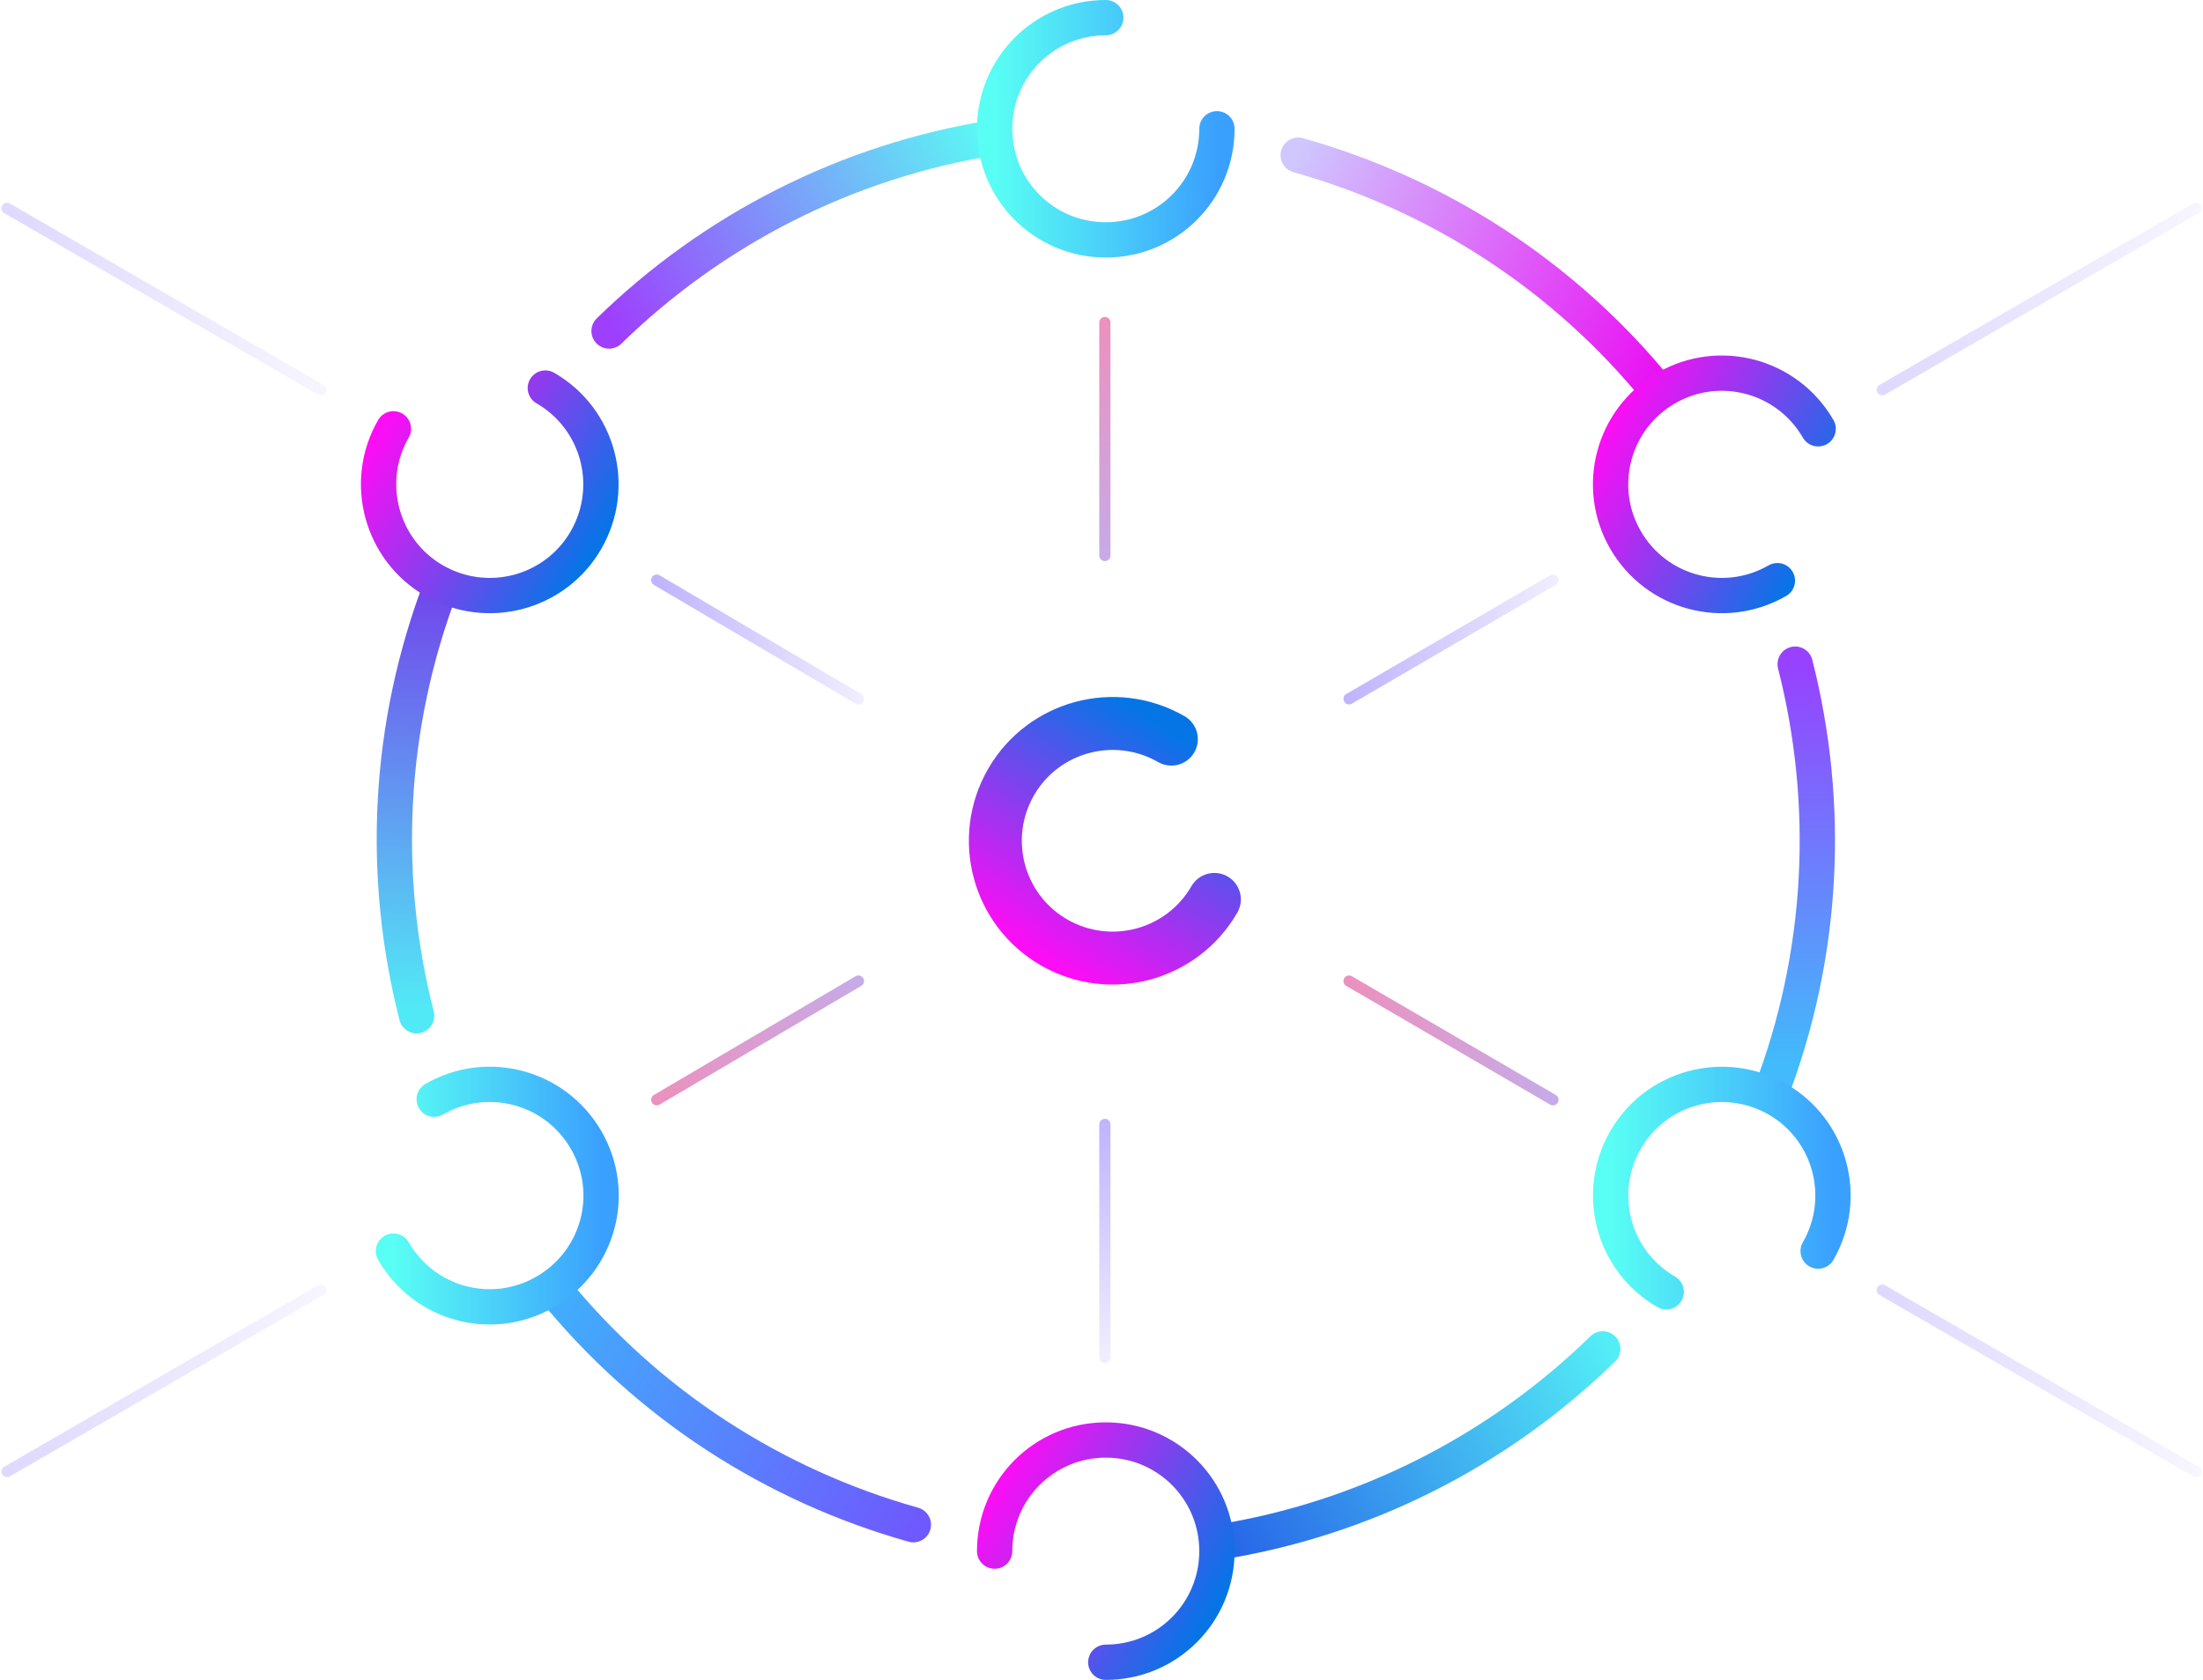 <svg xmlns="http://www.w3.org/2000/svg" xmlns:xlink="http://www.w3.org/1999/xlink" width="624" height="476" fill="none" xmlns:v="https://vecta.io/nano"><style><![CDATA[.B{stroke-miterlimit:10}.C{stroke-linecap:round}.D{opacity:.49}.E{opacity:.25}]]></style><g stroke-width="10" class="B C"><path d="M172.516 93.784C201.761 65.239 239.612 45.579 281.8 38.933" stroke="url(#A)"/><path d="M118.014 287.794C107.87 248.194 109.759 205.586 125.081 165.707" stroke="url(#B)"/><path d="M258.712 431.989C219.392 420.934 183.431 398.056 156.565 364.823" stroke="url(#C)"/><path d="M453.981 382.174C424.736 410.72 386.885 430.379 344.697 437.026" stroke="url(#D)"/><path d="M508.482 188.165C518.557 227.695 516.738 270.372 501.346 310.252" stroke="url(#E)"/><path d="M367.715 43.97C407.035 55.024 442.996 77.902 469.862 111.135" stroke="url(#F)"/><path d="M344.697 36.484C344.697 53.905 330.635 67.967 313.214 67.967C295.793 67.967 281.73 53.905 281.73 36.484C281.73 19.063 295.793 5 313.214 5" stroke="url(#G)"/><path d="M154.466 109.946C169.508 118.621 174.685 137.861 166.01 152.974C157.334 168.086 138.024 173.193 122.982 164.518C107.94 155.842 102.762 136.532 111.438 121.49" stroke="url(#H)"/><path d="M122.982 311.441C138.024 302.766 157.264 307.873 166.01 322.985C174.755 338.098 169.578 357.268 154.466 366.013C139.353 374.759 120.183 369.581 111.438 354.469" stroke="url(#I)"/><path d="M281.73 439.475C281.73 422.054 295.793 407.991 313.214 407.991C330.635 407.991 344.697 422.054 344.697 439.475C344.697 456.896 330.635 470.959 313.214 470.959" stroke="url(#J)"/><path d="M471.961 366.013C456.919 357.338 451.742 338.097 460.417 322.985C469.093 307.943 488.333 302.766 503.445 311.441C518.487 320.117 523.665 339.357 514.989 354.469" stroke="url(#K)"/></g><path d="M343.971 254.828C334.815 270.705 314.507 276.169 298.557 267.013C282.68 257.856 277.215 237.548 286.372 221.598C295.529 205.721 315.836 200.256 331.787 209.413" stroke="url(#L)" stroke-width="15" class="B C"/><path d="M503.445 164.517C488.403 173.193 469.163 168.085 460.417 152.973C451.742 137.931 456.849 118.691 471.961 109.946C487.003 101.27 506.243 106.377 514.989 121.49" stroke="url(#M)" stroke-width="10" class="B C"/><g stroke-width="3.173" class="B C"><path d="M90.843 365.533L2 416.935" stroke="url(#N)" class="E"/><path d="M533.156 365.533L622 416.935" stroke="url(#O)" class="E"/><path d="M533.156 110.426L622 59.023" stroke="url(#P)" class="E"/><path d="M90.843 110.426L2 59.023" stroke="url(#Q)" class="E"/><path d="M312.952 91.388V157.386" stroke="url(#R)" class="D"/><path d="M186.033 164.366L243.146 198" stroke="url(#S)" class="D"/><path d="M186.033 311.593L243.146 277.959" stroke="url(#T)" class="D"/><path d="M312.952 384.571V318.573" stroke="url(#U)" class="D"/><path d="M439.871 311.593L382.122 277.959" stroke="url(#V)" class="D"/><path d="M439.871 164.366L382.122 198" stroke="url(#W)" class="D"/></g><defs><linearGradient id="A" x1="283.595" y1="38.933" x2="177.667" y2="99.476" xlink:href="#X"><stop stop-color="#59fef4"/><stop offset="1" stop-color="#9e3ffe"/></linearGradient><linearGradient id="B" x1="131.902" y1="168.119" x2="125.299" y2="285.845" xlink:href="#X"><stop stop-color="#7147ec"/><stop offset="1" stop-color="#52e9f6"/></linearGradient><linearGradient id="C" x1="263.286" y1="427.19" x2="156.565" y2="364.823" xlink:href="#X"><stop stop-color="#6e59fe"/><stop offset="1" stop-color="#3fb0fc"/></linearGradient><linearGradient id="D" x1="455.775" y1="382.174" x2="352.226" y2="445.274" xlink:href="#X"><stop stop-color="#53edf6"/><stop offset="1" stop-color="#2766e8"/></linearGradient><linearGradient id="E" x1="501.346" y1="300.976" x2="501.346" y2="188.165" xlink:href="#X"><stop stop-color="#42bafb"/><stop offset="1" stop-color="#9742fe"/></linearGradient><linearGradient id="F" x1="472.905" y1="94.31" x2="367.715" y2="43.97" xlink:href="#X"><stop stop-color="#e914f4"/><stop offset="1" stop-color="#cfc7fe"/></linearGradient><linearGradient id="G" x1="344.697" y1="5" x2="281.73" y2="5" xlink:href="#X"><stop stop-color="#3aa0fe"/><stop offset="1" stop-color="#59fef4"/></linearGradient><linearGradient id="H" x1="169.164" y1="155.121" x2="109.475" y2="117.754" xlink:href="#X"><stop stop-color="#0575e6"/><stop offset="1" stop-color="#ff0cf5"/></linearGradient><linearGradient id="I" x1="170.262" y1="307.22" x2="111.438" y2="307.22" xlink:href="#X"><stop stop-color="#3aa0fe"/><stop offset="1" stop-color="#59fef4"/></linearGradient><linearGradient id="J" x1="343.646" y1="456.374" x2="281.73" y2="420.192" xlink:href="#X"><stop stop-color="#0575e6"/><stop offset="1" stop-color="#ff0cf5"/></linearGradient><linearGradient id="K" x1="519.195" y1="307.235" x2="456.211" y2="307.235" xlink:href="#X"><stop stop-color="#3aa0fe"/><stop offset="1" stop-color="#59fef4"/></linearGradient><linearGradient id="L" x1="329.602" y1="206.084" x2="290.157" y2="269.075" xlink:href="#X"><stop stop-color="#0575e6"/><stop offset="1" stop-color="#ff0cf5"/></linearGradient><linearGradient id="M" x1="514.007" y1="154.143" x2="454.225" y2="121.549" xlink:href="#X"><stop stop-color="#0575e6"/><stop offset="1" stop-color="#ff0cf5"/></linearGradient><linearGradient id="N" x1="92.302" y1="365.533" x2="2" y2="365.533" xlink:href="#X"><stop stop-color="#e1dcfe"/><stop offset="1" stop-color="#7e67fd"/></linearGradient><linearGradient id="O" x1="623.459" y1="365.533" x2="533.156" y2="365.533" xlink:href="#X"><stop stop-color="#e1dcfe"/><stop offset="1" stop-color="#7e67fd"/></linearGradient><linearGradient id="P" x1="623.459" y1="59.023" x2="533.156" y2="59.023" xlink:href="#X"><stop stop-color="#e1dcfe"/><stop offset="1" stop-color="#7e67fd"/></linearGradient><linearGradient id="Q" x1="92.302" y1="59.023" x2="2" y2="59.023" xlink:href="#X"><stop stop-color="#e1dcfe"/><stop offset="1" stop-color="#7e67fd"/></linearGradient><linearGradient id="R" x1="312.952" y1="159.5" x2="312.952" y2="91.388" xlink:href="#X"><stop stop-color="#8a54d0"/><stop offset="1" stop-color="#d71f7b"/></linearGradient><linearGradient id="S" x1="244.084" y1="164.366" x2="186.033" y2="164.366" xlink:href="#X"><stop stop-color="#e1dcfe"/><stop offset="1" stop-color="#7e67fd"/></linearGradient><linearGradient id="T" x1="244.084" y1="277.959" x2="186.033" y2="277.959" xlink:href="#X"><stop stop-color="#8a54d0"/><stop offset="1" stop-color="#d71f7b"/></linearGradient><linearGradient id="U" x1="312.952" y1="385" x2="312.952" y2="318.573" xlink:href="#X"><stop stop-color="#e1dcfe"/><stop offset="1" stop-color="#7e67fd"/></linearGradient><linearGradient id="V" x1="440.819" y1="277.959" x2="382.122" y2="277.959" xlink:href="#X"><stop stop-color="#8a54d0"/><stop offset="1" stop-color="#d71f7b"/></linearGradient><linearGradient id="W" x1="440.819" y1="164.366" x2="382.122" y2="164.366" xlink:href="#X"><stop stop-color="#e1dcfe"/><stop offset="1" stop-color="#7e67fd"/></linearGradient><linearGradient id="X" gradientUnits="userSpaceOnUse"/></defs></svg>